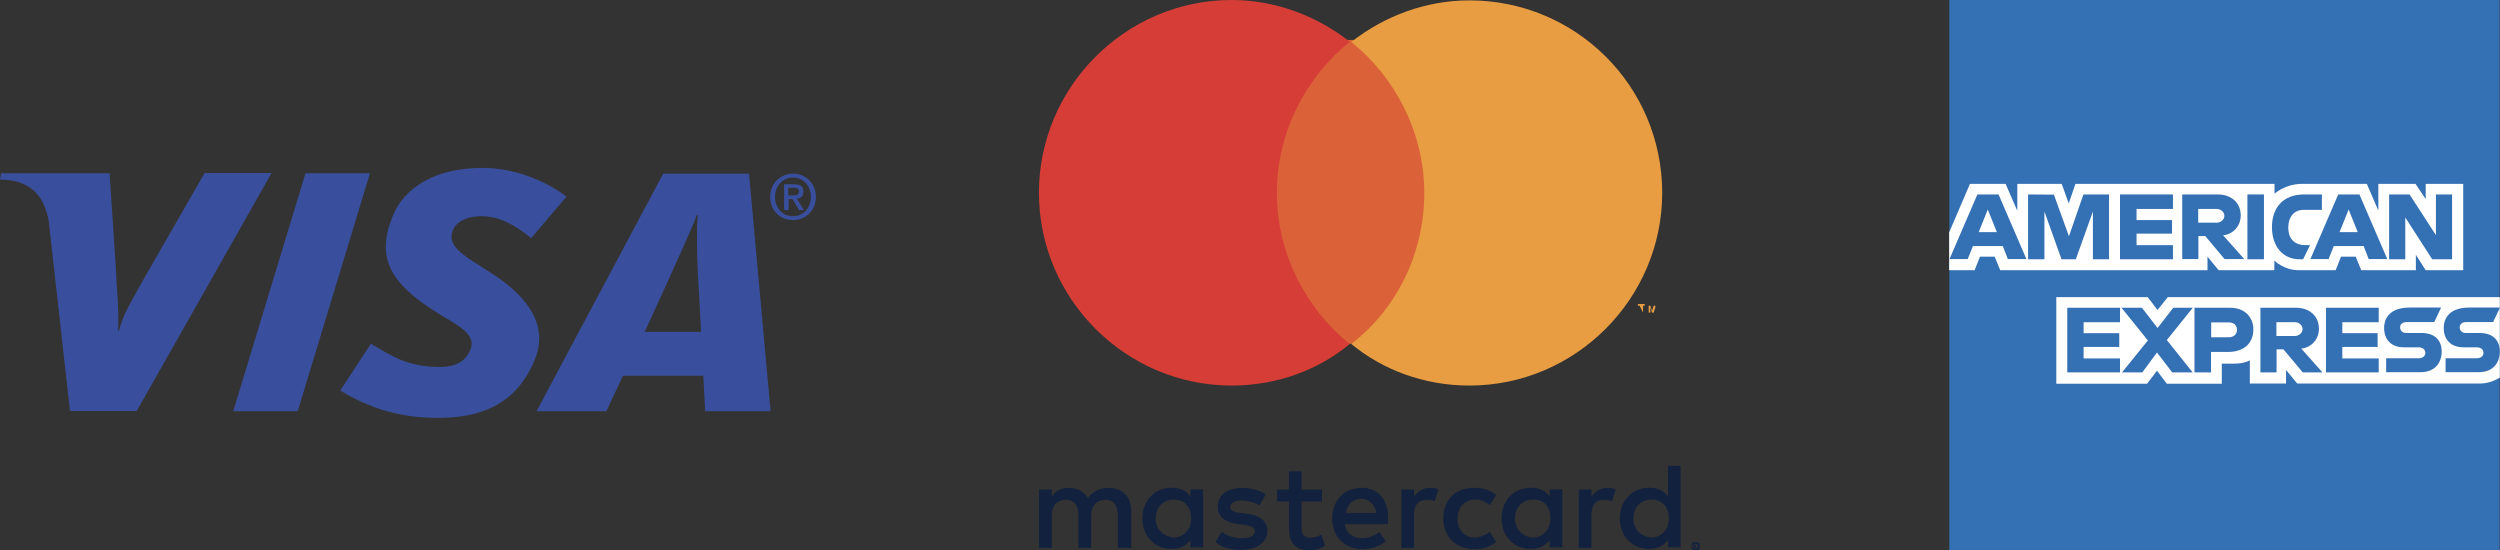 <?xml version="1.0" encoding="UTF-8"?><svg id="Capa_1" xmlns="http://www.w3.org/2000/svg" viewBox="0 0 134.61 29.63"><rect x="0" y="0" width="134.61" height="29.63" fill="#333333" stroke="none"/><polygon points="104.96 0 134.59 0 134.59 16 134.59 20.33 134.59 29.63 104.96 29.63 104.96 14.55 104.96 12.49 104.96 0 104.96 0" style="fill:#3470b4; fill-rule:evenodd; stroke-width:0px;"/><path d="m110.72,20.65v-4.65h4.92l.53.69.55-.69h17.88v4.33s-.47.31-1.01.32h-9.9l-.6-.73v.73h-1.95v-1.25s-.27.18-.84.18h-.67v1.08h-2.96l-.53-.7-.53.7h-4.89Z" style="fill:#fff; fill-rule:evenodd; stroke-width:0px;"/><path d="m104.96,12.49l1.11-2.59h1.92l.63,1.45v-1.45h2.39l.38,1.05.36-1.05h10.72v.53s.56-.53,1.49-.53h3.48l.62,1.44v-1.44h2l.55.82v-.82h2.02v4.65h-2.02l-.53-.83v.83h-2.94l-.3-.73h-.79l-.29.73h-1.99c-.8,0-1.31-.52-1.31-.52v.52h-3l-.6-.73v.73h-11.16l-.3-.73h-.79l-.29.73h-1.37v-2.06h0Z" style="fill:#fff; fill-rule:evenodd; stroke-width:0px;"/><path d="m106.47,10.47l-1.5,3.48h.98l.28-.7h1.61l.27.7h1l-1.5-3.48h-1.14Zm.56.81l.49,1.22h-.98l.49-1.22h0Z" style="fill:#3470b4; fill-rule:evenodd; stroke-width:0px;"/><polygon points="109.2 13.96 109.2 10.47 110.59 10.48 111.4 12.72 112.18 10.47 113.56 10.47 113.56 13.96 112.69 13.96 112.69 11.39 111.77 13.96 111 13.96 110.08 11.39 110.08 13.96 109.2 13.96 109.2 13.96" style="fill:#3470b4; fill-rule:evenodd; stroke-width:0px;"/><polygon points="114.15 13.96 114.15 10.47 117 10.47 117 11.25 115.04 11.25 115.04 11.85 116.95 11.85 116.95 12.58 115.04 12.58 115.04 13.2 117 13.2 117 13.96 114.15 13.96 114.15 13.96" style="fill:#3470b4; fill-rule:evenodd; stroke-width:0px;"/><path d="m117.5,10.47v3.48h.87v-1.24h.37l1.04,1.24h1.06l-1.14-1.28c.47-.04.95-.44.95-1.07,0-.73-.57-1.13-1.22-1.13h-1.94.01Zm.87.78h.99c.24,0,.41.19.41.37,0,.23-.23.37-.4.37h-1.01v-.73h0Z" style="fill:#3470b4; fill-rule:evenodd; stroke-width:0px;"/><polygon points="121.9 13.96 121.01 13.96 121.01 10.47 121.9 10.47 121.9 13.96 121.9 13.96" style="fill:#3470b4; fill-rule:evenodd; stroke-width:0px;"/><path d="m124.01,13.96h-.19c-.93,0-1.49-.73-1.49-1.73s.56-1.76,1.73-1.76h.96v.83h-1c-.48,0-.81.37-.81.94,0,.67.38.96.94.96h.23l-.37.76h0Z" style="fill:#3470b4; fill-rule:evenodd; stroke-width:0px;"/><path d="m125.9,10.47l-1.5,3.48h.98l.28-.7h1.61l.27.7h1l-1.5-3.48h-1.14Zm.56.81l.49,1.22h-.98l.49-1.22h0Z" style="fill:#3470b4; fill-rule:evenodd; stroke-width:0px;"/><polygon points="128.64 13.96 128.64 10.47 129.74 10.47 131.16 12.66 131.16 10.47 132.03 10.47 132.03 13.96 130.96 13.96 129.51 11.71 129.51 13.96 128.64 13.96 128.64 13.96" style="fill:#3470b4; fill-rule:evenodd; stroke-width:0px;"/><polygon points="111.31 20.05 111.31 16.57 114.15 16.57 114.15 17.35 112.19 17.35 112.19 17.94 114.11 17.94 114.11 18.68 112.19 18.68 112.19 19.3 114.15 19.3 114.15 20.05 111.31 20.05 111.31 20.05" style="fill:#3470b4; fill-rule:evenodd; stroke-width:0px;"/><polygon points="125.24 20.05 125.24 16.57 128.08 16.57 128.08 17.35 126.12 17.35 126.12 17.94 128.02 17.94 128.02 18.68 126.12 18.68 126.12 19.3 128.08 19.3 128.08 20.05 125.24 20.05 125.24 20.05" style="fill:#3470b4; fill-rule:evenodd; stroke-width:0px;"/><polygon points="114.26 20.05 115.65 18.33 114.23 16.57 115.33 16.57 116.17 17.66 117.02 16.57 118.07 16.57 116.67 18.31 118.06 20.05 116.96 20.05 116.14 18.98 115.35 20.05 114.26 20.05 114.26 20.05" style="fill:#3470b4; fill-rule:evenodd; stroke-width:0px;"/><path d="m118.16,16.57v3.48h.89v-1.1h.92c.78,0,1.36-.41,1.36-1.21,0-.66-.46-1.17-1.25-1.17,0,0-1.92,0-1.92,0Zm.89.79h.97c.25,0,.43.15.43.4,0,.23-.18.4-.43.4h-.96v-.8h0Z" style="fill:#3470b4; fill-rule:evenodd; stroke-width:0px;"/><path d="m121.71,16.57v3.48h.87v-1.24h.37l1.04,1.24h1.06l-1.14-1.28c.47-.04.95-.44.95-1.07,0-.73-.57-1.13-1.22-1.13h-1.94.01Zm.87.78h.99c.24,0,.41.19.41.37,0,.23-.23.37-.4.37h-1.01v-.73h0Z" style="fill:#3470b4; fill-rule:evenodd; stroke-width:0px;"/><path d="m128.48,20.05v-.76h1.74c.26,0,.37-.14.37-.29s-.11-.3-.37-.3h-.79c-.68,0-1.06-.42-1.06-1.04,0-.56.35-1.1,1.37-1.1h1.7l-.37.78h-1.47c-.28,0-.37.15-.37.29s.11.3.32.3h.83c.76,0,1.09.43,1.09,1,0,.61-.37,1.11-1.13,1.11h-1.87,0Z" style="fill:#3470b4; fill-rule:evenodd; stroke-width:0px;"/><path d="m131.68,20.05v-.76h1.67c.26,0,.37-.14.37-.29s-.11-.3-.37-.3h-.71c-.68,0-1.06-.42-1.06-1.04,0-.56.35-1.1,1.37-1.1h1.66l-.37.78h-1.43c-.28,0-.37.15-.37.29s.11.3.32.3h.75c.76,0,1.09.43,1.09,1,0,.61-.37,1.11-1.13,1.11h-1.79Z" style="fill:#3470b4; fill-rule:evenodd; stroke-width:0px;"/><path d="m60.91,29.5v-2c0-.76-.47-1.23-1.23-1.23-.38,0-.81.13-1.1.55-.21-.34-.55-.55-1.02-.55-.34,0-.68.09-.93.47v-.38h-.68v3.14h.68v-1.74c0-.55.3-.85.76-.85s.68.3.68.85v1.74h.68v-1.74c0-.55.34-.85.76-.85.47,0,.68.3.68.85v1.74h.72,0Zm10.27-3.14h-1.1v-.98h-.68v.98h-.64v.64h.64v1.44c0,.72.3,1.19,1.1,1.19.3,0,.64-.09.85-.26l-.21-.59c-.21.13-.42.17-.59.17-.34,0-.47-.21-.47-.51v-1.44h1.1v-.64Zm5.81-.09c-.38,0-.64.17-.85.47v-.38h-.68v3.14h.68v-1.78c0-.51.21-.81.68-.81.13,0,.3,0,.42.09l.21-.64c-.13-.09-.3-.09-.47-.09h.01Zm-8.83.34c-.34-.21-.81-.34-1.27-.34-.81,0-1.32.38-1.32,1.02,0,.51.38.85,1.1.93l.34.04c.38.04.55.17.55.34,0,.26-.26.38-.72.38s-.81-.17-1.06-.34l-.34.55c.38.3.85.42,1.36.42.89,0,1.44-.42,1.44-1.02,0-.55-.42-.85-1.1-.93l-.34-.04c-.3-.04-.55-.09-.55-.3s.21-.38.59-.38.81.17.98.26c0,0,.34-.59.34-.59Zm18.38-.34c-.38,0-.64.17-.85.47v-.38h-.68v3.14h.68v-1.78c0-.51.21-.81.68-.81.13,0,.3,0,.42.09l.21-.64c-.13-.09-.34-.09-.47-.09h.01Zm-8.83,1.65c0,.98.68,1.65,1.7,1.65.47,0,.81-.13,1.15-.38l-.34-.55c-.26.17-.51.3-.81.3-.55,0-.93-.38-.93-1.02,0-.59.38-1.02.93-1.02.3,0,.55.09.81.3l.34-.55c-.34-.26-.68-.38-1.15-.38-1.06-.04-1.7.68-1.7,1.65h0Zm6.41,0v-1.57h-.68v.38c-.21-.3-.55-.47-1.02-.47-.89,0-1.57.68-1.57,1.65s.68,1.65,1.57,1.65c.47,0,.76-.17,1.02-.47v.38h.68v-1.57.02Zm-2.55,0c0-.55.34-1.02.98-1.02s.93.42.93,1.02c0,.55-.38,1.02-.93,1.02s-.98-.47-.98-1.02Zm-8.27-1.65c-.93,0-1.57.68-1.57,1.65s.68,1.65,1.61,1.65c.47,0,.89-.13,1.27-.42l-.34-.51c-.26.21-.59.34-.93.34-.42,0-.85-.21-.93-.76h2.33v-.26c.04-1.06-.55-1.7-1.44-1.7h0Zm0,.59c.42,0,.72.3.81.76h-1.65c.09-.42.34-.76.85-.76h0Zm17.19,1.06v-2.84h-.68v1.65c-.21-.3-.55-.47-1.02-.47-.89,0-1.57.68-1.57,1.65s.68,1.65,1.57,1.65c.47,0,.76-.17,1.02-.47v.38h.68v-1.57.02Zm.81,1.27h.09s.04.04.09.04c0,0,.04.04.04.09v.17s-.04.04-.04.09c0,0-.04.04-.09.04h-.17s-.04-.04-.09-.04c0,0-.04-.04-.04-.09v-.17s.04-.04.04-.09.04-.04.09-.04h.09,0Zm0,.34h.04s.04,0,.04-.04l.04-.04v-.09s0-.04-.04-.04l-.04-.04h-.09s-.04,0-.04.04l-.04.04v.09s0,.04.04.04l.04.04h.05Zm0-.21h.04v.09h-.04l.04.09h-.04l-.04-.09v.09h-.04v-.17h.09,0Zm-.04,0v.04h.09-.09v-.04Zm-3.31-1.4c0-.55.34-1.02.98-1.02.59,0,.93.42.93,1.02,0,.55-.38,1.02-.93,1.02-.59-.04-.98-.47-.98-1.02Zm-23.17,0v-1.57h-.68v.38c-.21-.3-.55-.47-1.02-.47-.89,0-1.57.68-1.57,1.65s.68,1.65,1.57,1.65c.47,0,.76-.17,1.02-.47v.38h.68v-1.57.02Zm-2.55,0c0-.55.34-1.02.98-1.02.59,0,.93.42.93,1.02,0,.55-.38,1.02-.93,1.02-.59-.04-.98-.47-.98-1.02Z" style="fill:#12213e; stroke-width:0px;"/><path d="m68.19,18.51h9.07V2.15h-9.07v16.36Z" style="fill:#db6238; fill-rule:evenodd; stroke-width:0px;"/><path d="m68.75,10.38c0-3.27,1.59-6.26,3.93-8.13C70.9.85,68.66,0,66.32,0c-5.7,0-10.38,4.67-10.38,10.38s4.67,10.38,10.38,10.38c2.43,0,4.67-.84,6.36-2.24-2.34-1.87-3.93-4.86-3.93-8.13" style="fill:#d63d36; fill-rule:evenodd; stroke-width:0px;"/><path d="m89.13,16.83v-.37h-.09l-.09.28-.09-.28h-.09v.37h.09v-.28l.09.28h.09l.09-.28v.28Zm-.66,0v-.37h.09v-.09h-.37v.09h.09s.19.37.19.37Zm1.03-6.45c0,5.7-4.67,10.38-10.38,10.38-2.43,0-4.67-.84-6.36-2.24,2.43-1.87,3.93-4.86,3.93-8.13s-1.59-6.26-3.93-8.13C74.54.86,76.78.02,79.12.02c5.7,0,10.38,4.58,10.38,10.38v-.02Z" style="fill:#e99d42; fill-rule:evenodd; stroke-width:0px;"/><polygon points="12.56 22.14 16.45 9.33 19.92 9.33 16.03 22.14 12.56 22.14 12.56 22.14" style="fill:#394f9d; fill-rule:evenodd; stroke-width:0px;"/><path d="m11.01,9.33l-3.12,5.43c-.79,1.42-1.26,2.14-1.48,3.04h-.05c.06-1.14-.1-2.54-.12-3.33l-.34-5.14H.06l-.06.34c1.5,0,2.39.75,2.63,2.29l1.14,10.17h3.59l7.26-12.81h-3.62,0Z" style="fill:#394f9d; fill-rule:evenodd; stroke-width:0px;"/><path d="m37.97,22.14l-.1-1.91h-4.33l-.89,1.91h-3.76l6.82-12.79h4.62l1.16,12.79h-3.53,0Zm-.4-7.56c-.04-.95-.07-2.23,0-3.01h-.05c-.21.64-1.12,2.55-1.52,3.49l-1.29,2.81h3.04l-.18-3.28h0Z" style="fill:#394f9d; fill-rule:evenodd; stroke-width:0px;"/><path d="m23.55,22.5c-2.45,0-4.07-.78-5.23-1.47l1.65-2.52c1.04.58,1.86,1.25,3.74,1.25.6,0,1.19-.16,1.52-.73.48-.83-.11-1.28-1.47-2.05l-.67-.43c-2.01-1.37-2.88-2.67-1.93-4.95.6-1.45,2.2-2.56,4.83-2.56,1.81,0,3.52.78,4.51,1.55l-1.9,2.23c-.97-.78-1.77-1.18-2.69-1.18-.73,0-1.29.28-1.48.66-.36.72.12,1.2,1.17,1.86l.8.51c2.44,1.54,3.02,3.15,2.41,4.66-1.05,2.59-3.11,3.17-5.26,3.17h0Z" style="fill:#394f9d; fill-rule:evenodd; stroke-width:0px;"/><path d="m42.45,11.31h-.23v-1.39h.53c.34,0,.51.12.51.4,0,.25-.15.36-.36.38l.39.61h-.26l-.36-.59h-.21v.59h0Zm.25-.79c.17,0,.32-.02.32-.22,0-.17-.16-.19-.3-.19h-.28v.41h.26Zm0,1.33c-.72,0-1.23-.54-1.23-1.25,0-.75.57-1.25,1.23-1.25s1.23.5,1.23,1.25-.57,1.25-1.23,1.25h0Zm0-2.29c-.54,0-.97.43-.97,1.04,0,.57.37,1.04.97,1.04.54,0,.96-.42.96-1.04s-.42-1.04-.96-1.04h0Z" style="fill:#394f9d; fill-rule:evenodd; stroke-width:0px;"/></svg>